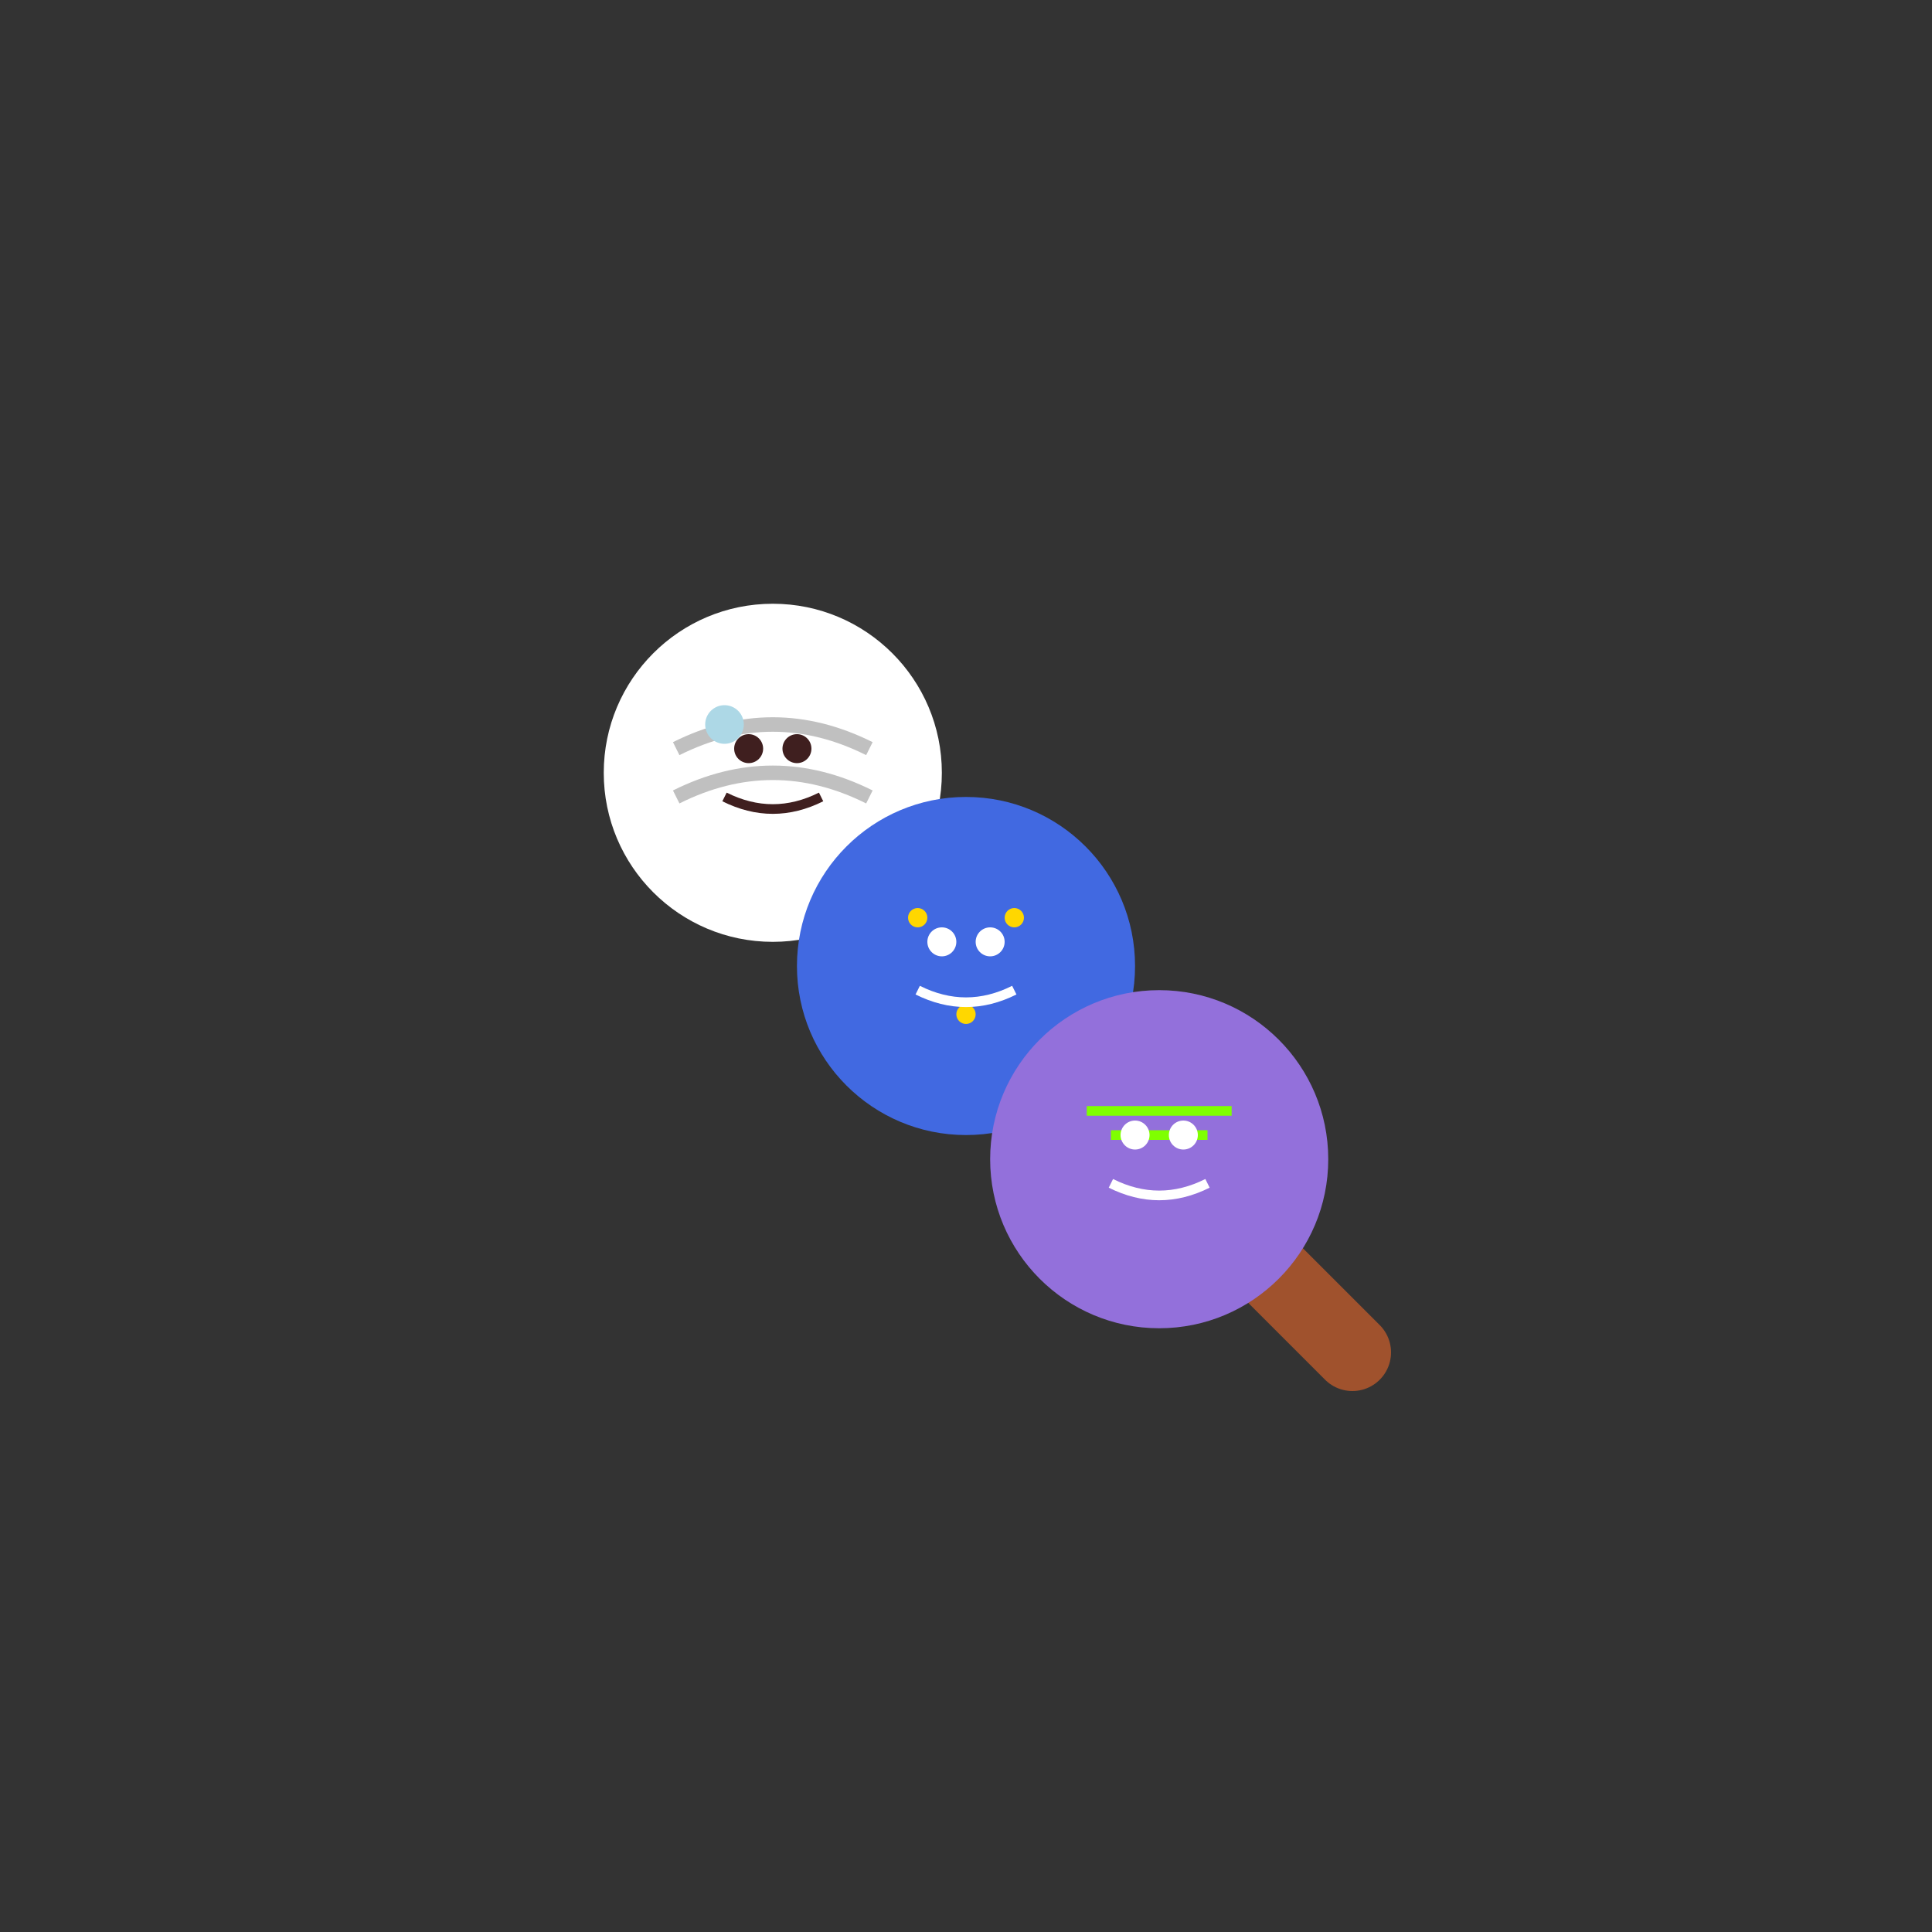 <?xml version="1.0" encoding="UTF-8"?>
<svg width="400" height="400" viewBox="0 0 400 400" fill="none" xmlns="http://www.w3.org/2000/svg">
    <rect x="0" y="0" width="400" height="400" fill="#333333" stroke="none"/>
    <!-- 대각선 막대와 손잡이 -->
    <path d="M160 160 L240 240" stroke="#A0522D" stroke-width="16" stroke-linecap="round"/>
    <path d="M240 240 L280 280" stroke="#A0522D" stroke-width="16" stroke-linecap="round"/>
    
    <!-- 상단 당고 (우주인) -->
    <circle cx="160" cy="160" r="35" fill="#FFFFFF"/>
    <!-- 헬멧 효과 -->
    <path d="M140 155 Q160 145 180 155" stroke="#C0C0C0" stroke-width="3"/>
    <path d="M140 165 Q160 155 180 165" stroke="#C0C0C0" stroke-width="3"/>
    <!-- 반사광 -->
    <circle cx="150" cy="150" r="4" fill="#ADD8E6"/>
    <!-- 용감한 표정 -->
    <path d="M150 165 Q160 170 170 165" stroke="#3F1F1F" stroke-width="2"/>
    <circle cx="155" cy="155" r="3" fill="#3F1F1F"/>
    <circle cx="165" cy="155" r="3" fill="#3F1F1F"/>

    <!-- 중간 당고 (별) -->
    <circle cx="200" cy="200" r="35" fill="#4169E1"/>
    <!-- 별빛 효과 -->
    <circle cx="190" cy="190" r="2" fill="#FFD700"/>
    <circle cx="210" cy="190" r="2" fill="#FFD700"/>
    <circle cx="200" cy="210" r="2" fill="#FFD700"/>
    <!-- 반짝이는 표정 -->
    <path d="M190 205 Q200 210 210 205" stroke="#FFFFFF" stroke-width="2"/>
    <circle cx="195" cy="195" r="3" fill="#FFFFFF"/>
    <circle cx="205" cy="195" r="3" fill="#FFFFFF"/>

    <!-- 하단 당고 (UFO) -->
    <circle cx="240" cy="240" r="35" fill="#9370DB"/>
    <!-- UFO 빔 -->
    <path d="M225 230 L255 230" stroke="#7FFF00" stroke-width="2"/>
    <path d="M230 235 L250 235" stroke="#7FFF00" stroke-width="2"/>
    <!-- 신비로운 표정 -->
    <path d="M230 245 Q240 250 250 245" stroke="#FFFFFF" stroke-width="2"/>
    <circle cx="235" cy="235" r="3" fill="#FFFFFF"/>
    <circle cx="245" cy="235" r="3" fill="#FFFFFF"/>
</svg> 